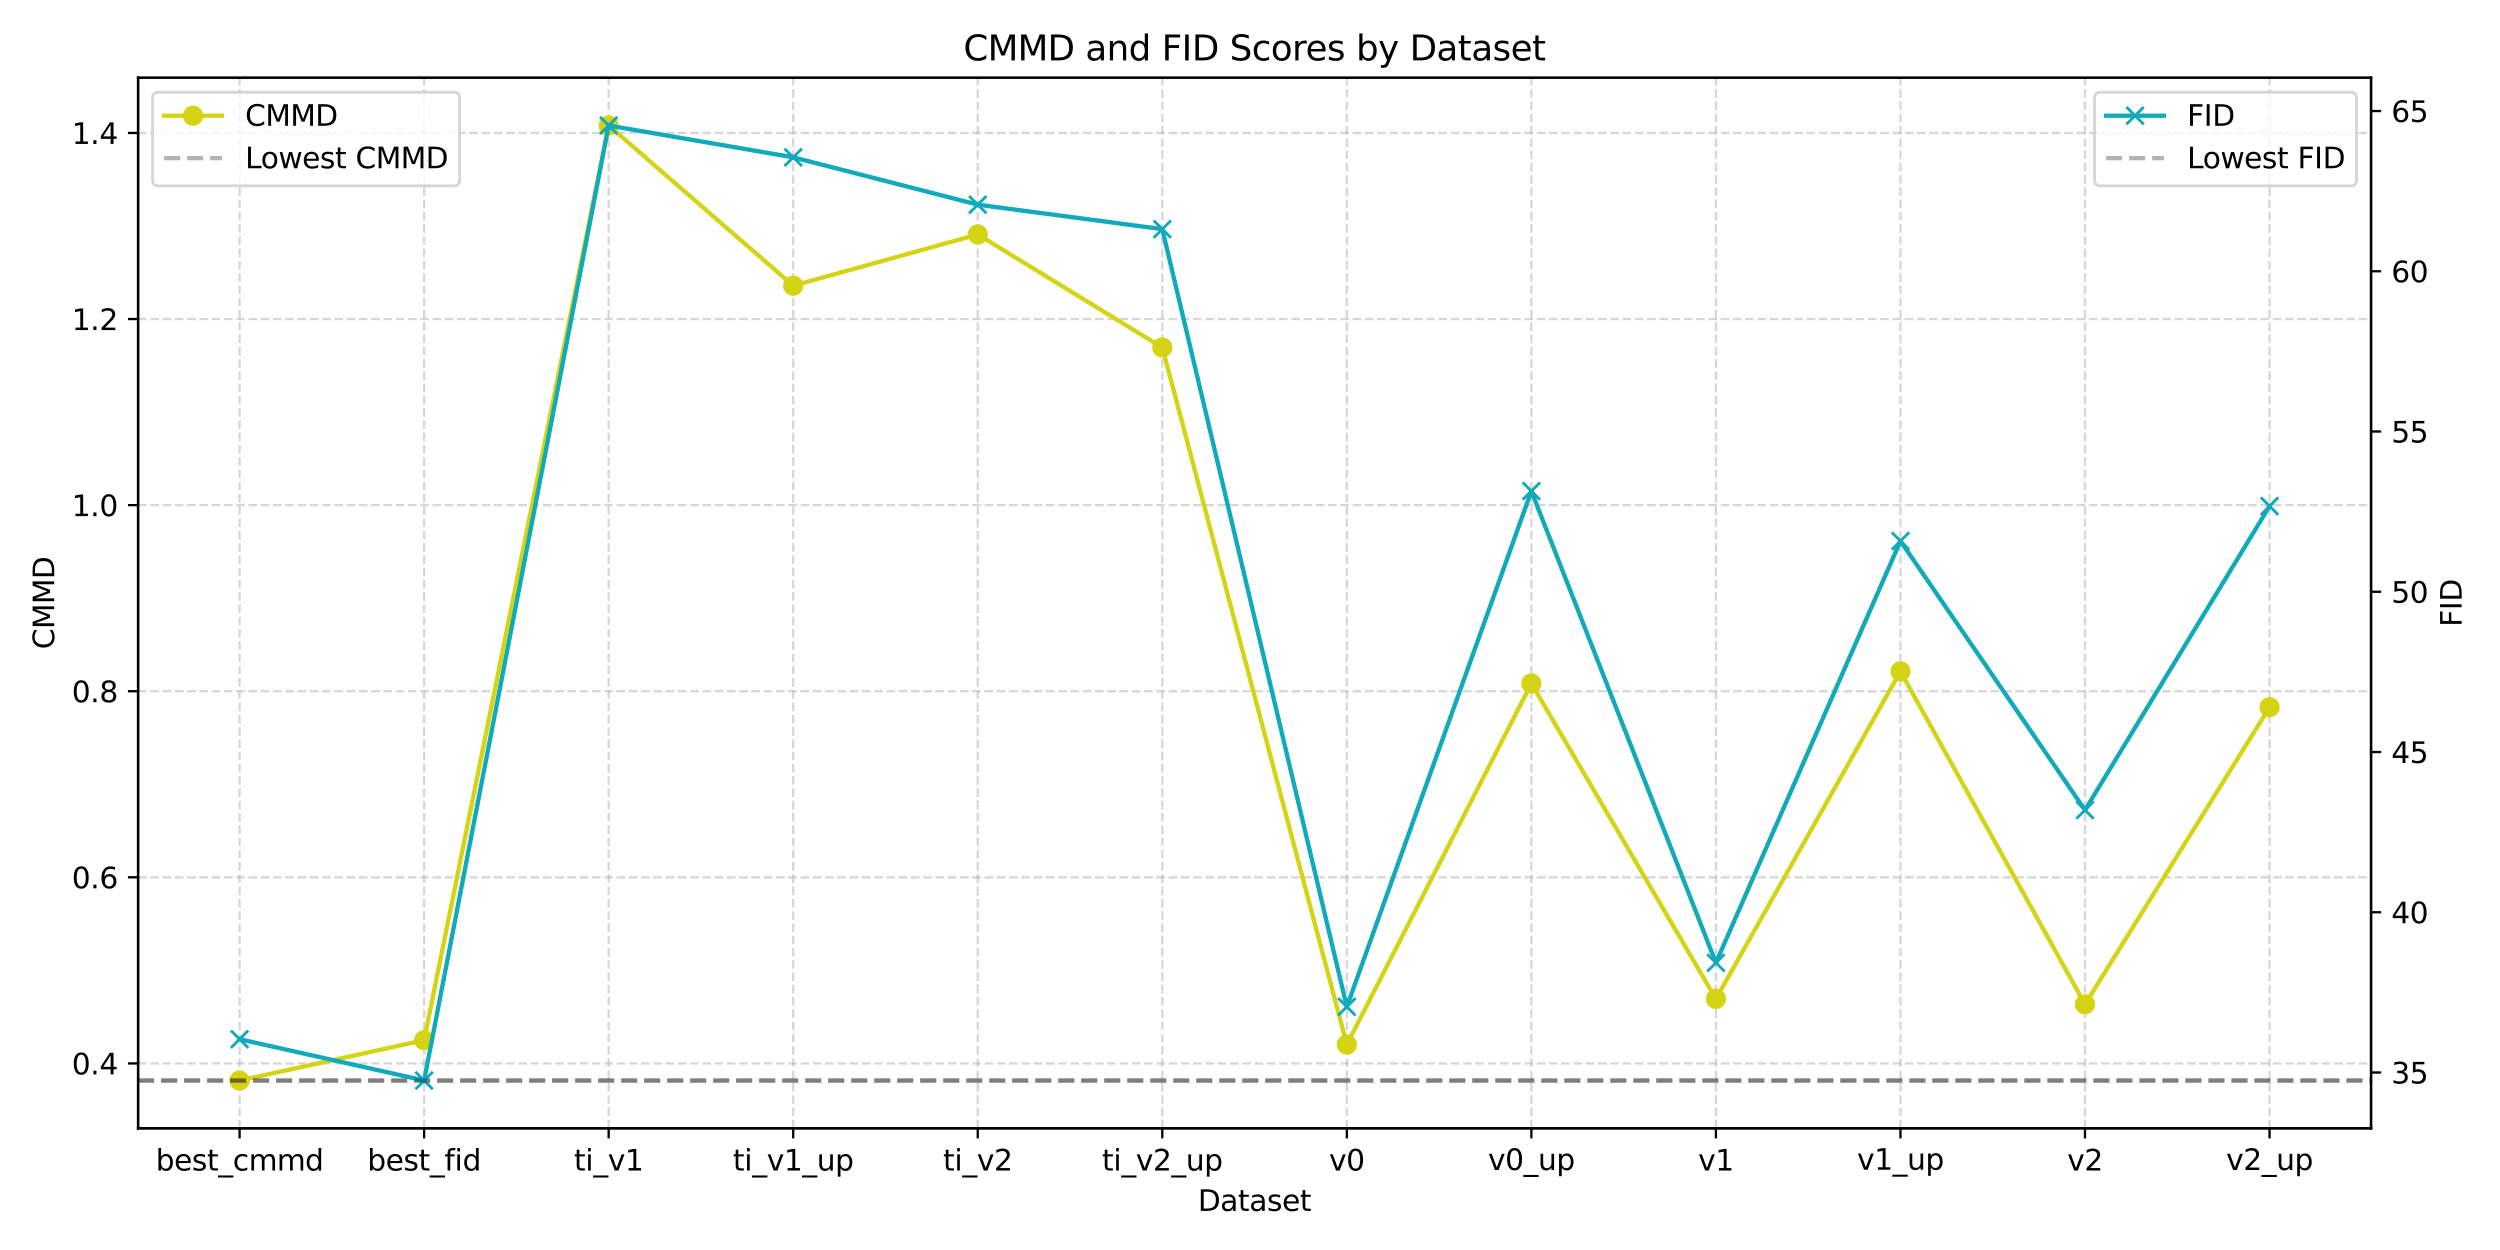 <?xml version="1.0" encoding="utf-8" standalone="no"?>
<!DOCTYPE svg PUBLIC "-//W3C//DTD SVG 1.1//EN"
  "http://www.w3.org/Graphics/SVG/1.1/DTD/svg11.dtd">
<svg xmlns:xlink="http://www.w3.org/1999/xlink" width="864pt" height="432pt" viewBox="0 0 864 432" xmlns="http://www.w3.org/2000/svg" version="1.1">
 <defs>
  <style type="text/css">*{stroke-linejoin: round; stroke-linecap: butt}</style>
 </defs>
 <g id="figure_1">
  <g id="patch_1">
   <path d="M 0 432 
L 864 432 
L 864 0 
L 0 0 
z
" style="fill: #ffffff"/>
  </g>
  <g id="axes_1">
   <g id="patch_2">
    <path d="M 47.72 389.939 
L 819.43 389.939 
L 819.43 26.88 
L 47.72 26.88 
z
" style="fill: #ffffff"/>
   </g>
   <g id="matplotlib.axis_1">
    <g id="xtick_1">
     <g id="line2d_1">
      <path d="M 82.798 389.939 
L 82.798 26.88 
" clip-path="url(#pe31eb13bcd)" style="fill: none; stroke-dasharray: 2.96,1.28; stroke-dashoffset: 0; stroke: #b0b0b0; stroke-opacity: 0.5; stroke-width: 0.8"/>
     </g>
     <g id="line2d_2">
      <defs>
       <path id="m4fc4ff9492" d="M 0 0 
L 0 3.5 
" style="stroke: #000000; stroke-width: 0.8"/>
      </defs>
      <g>
       <use xlink:href="#m4fc4ff9492" x="82.798" y="389.939" style="stroke: #000000; stroke-width: 0.8"/>
      </g>
     </g>
     <g id="text_1">
      <!-- best_cmmd -->
      <g transform="translate(53.818 404.537) scale(0.1 -0.1)">
       <defs>
        <path id="DejaVuSans-62" d="M 3116 1747 
Q 3116 2381 2855 2742 
Q 2594 3103 2138 3103 
Q 1681 3103 1420 2742 
Q 1159 2381 1159 1747 
Q 1159 1113 1420 752 
Q 1681 391 2138 391 
Q 2594 391 2855 752 
Q 3116 1113 3116 1747 
z
M 1159 2969 
Q 1341 3281 1617 3432 
Q 1894 3584 2278 3584 
Q 2916 3584 3314 3078 
Q 3713 2572 3713 1747 
Q 3713 922 3314 415 
Q 2916 -91 2278 -91 
Q 1894 -91 1617 61 
Q 1341 213 1159 525 
L 1159 0 
L 581 0 
L 581 4863 
L 1159 4863 
L 1159 2969 
z
" transform="scale(0.016)"/>
        <path id="DejaVuSans-65" d="M 3597 1894 
L 3597 1613 
L 953 1613 
Q 991 1019 1311 708 
Q 1631 397 2203 397 
Q 2534 397 2845 478 
Q 3156 559 3463 722 
L 3463 178 
Q 3153 47 2828 -22 
Q 2503 -91 2169 -91 
Q 1331 -91 842 396 
Q 353 884 353 1716 
Q 353 2575 817 3079 
Q 1281 3584 2069 3584 
Q 2775 3584 3186 3129 
Q 3597 2675 3597 1894 
z
M 3022 2063 
Q 3016 2534 2758 2815 
Q 2500 3097 2075 3097 
Q 1594 3097 1305 2825 
Q 1016 2553 972 2059 
L 3022 2063 
z
" transform="scale(0.016)"/>
        <path id="DejaVuSans-73" d="M 2834 3397 
L 2834 2853 
Q 2591 2978 2328 3040 
Q 2066 3103 1784 3103 
Q 1356 3103 1142 2972 
Q 928 2841 928 2578 
Q 928 2378 1081 2264 
Q 1234 2150 1697 2047 
L 1894 2003 
Q 2506 1872 2764 1633 
Q 3022 1394 3022 966 
Q 3022 478 2636 193 
Q 2250 -91 1575 -91 
Q 1294 -91 989 -36 
Q 684 19 347 128 
L 347 722 
Q 666 556 975 473 
Q 1284 391 1588 391 
Q 1994 391 2212 530 
Q 2431 669 2431 922 
Q 2431 1156 2273 1281 
Q 2116 1406 1581 1522 
L 1381 1569 
Q 847 1681 609 1914 
Q 372 2147 372 2553 
Q 372 3047 722 3315 
Q 1072 3584 1716 3584 
Q 2034 3584 2315 3537 
Q 2597 3491 2834 3397 
z
" transform="scale(0.016)"/>
        <path id="DejaVuSans-74" d="M 1172 4494 
L 1172 3500 
L 2356 3500 
L 2356 3053 
L 1172 3053 
L 1172 1153 
Q 1172 725 1289 603 
Q 1406 481 1766 481 
L 2356 481 
L 2356 0 
L 1766 0 
Q 1100 0 847 248 
Q 594 497 594 1153 
L 594 3053 
L 172 3053 
L 172 3500 
L 594 3500 
L 594 4494 
L 1172 4494 
z
" transform="scale(0.016)"/>
        <path id="DejaVuSans-5f" d="M 3263 -1063 
L 3263 -1509 
L -63 -1509 
L -63 -1063 
L 3263 -1063 
z
" transform="scale(0.016)"/>
        <path id="DejaVuSans-63" d="M 3122 3366 
L 3122 2828 
Q 2878 2963 2633 3030 
Q 2388 3097 2138 3097 
Q 1578 3097 1268 2742 
Q 959 2388 959 1747 
Q 959 1106 1268 751 
Q 1578 397 2138 397 
Q 2388 397 2633 464 
Q 2878 531 3122 666 
L 3122 134 
Q 2881 22 2623 -34 
Q 2366 -91 2075 -91 
Q 1284 -91 818 406 
Q 353 903 353 1747 
Q 353 2603 823 3093 
Q 1294 3584 2113 3584 
Q 2378 3584 2631 3529 
Q 2884 3475 3122 3366 
z
" transform="scale(0.016)"/>
        <path id="DejaVuSans-6d" d="M 3328 2828 
Q 3544 3216 3844 3400 
Q 4144 3584 4550 3584 
Q 5097 3584 5394 3201 
Q 5691 2819 5691 2113 
L 5691 0 
L 5113 0 
L 5113 2094 
Q 5113 2597 4934 2840 
Q 4756 3084 4391 3084 
Q 3944 3084 3684 2787 
Q 3425 2491 3425 1978 
L 3425 0 
L 2847 0 
L 2847 2094 
Q 2847 2600 2669 2842 
Q 2491 3084 2119 3084 
Q 1678 3084 1418 2786 
Q 1159 2488 1159 1978 
L 1159 0 
L 581 0 
L 581 3500 
L 1159 3500 
L 1159 2956 
Q 1356 3278 1631 3431 
Q 1906 3584 2284 3584 
Q 2666 3584 2933 3390 
Q 3200 3197 3328 2828 
z
" transform="scale(0.016)"/>
        <path id="DejaVuSans-64" d="M 2906 2969 
L 2906 4863 
L 3481 4863 
L 3481 0 
L 2906 0 
L 2906 525 
Q 2725 213 2448 61 
Q 2172 -91 1784 -91 
Q 1150 -91 751 415 
Q 353 922 353 1747 
Q 353 2572 751 3078 
Q 1150 3584 1784 3584 
Q 2172 3584 2448 3432 
Q 2725 3281 2906 2969 
z
M 947 1747 
Q 947 1113 1208 752 
Q 1469 391 1925 391 
Q 2381 391 2643 752 
Q 2906 1113 2906 1747 
Q 2906 2381 2643 2742 
Q 2381 3103 1925 3103 
Q 1469 3103 1208 2742 
Q 947 2381 947 1747 
z
" transform="scale(0.016)"/>
       </defs>
       <use xlink:href="#DejaVuSans-62"/>
       <use xlink:href="#DejaVuSans-65" transform="translate(63.477 0)"/>
       <use xlink:href="#DejaVuSans-73" transform="translate(125 0)"/>
       <use xlink:href="#DejaVuSans-74" transform="translate(177.1 0)"/>
       <use xlink:href="#DejaVuSans-5f" transform="translate(216.309 0)"/>
       <use xlink:href="#DejaVuSans-63" transform="translate(266.309 0)"/>
       <use xlink:href="#DejaVuSans-6d" transform="translate(321.289 0)"/>
       <use xlink:href="#DejaVuSans-6d" transform="translate(418.701 0)"/>
       <use xlink:href="#DejaVuSans-64" transform="translate(516.113 0)"/>
      </g>
     </g>
    </g>
    <g id="xtick_2">
     <g id="line2d_3">
      <path d="M 146.575 389.939 
L 146.575 26.88 
" clip-path="url(#pe31eb13bcd)" style="fill: none; stroke-dasharray: 2.96,1.28; stroke-dashoffset: 0; stroke: #b0b0b0; stroke-opacity: 0.5; stroke-width: 0.8"/>
     </g>
     <g id="line2d_4">
      <g>
       <use xlink:href="#m4fc4ff9492" x="146.575" y="389.939" style="stroke: #000000; stroke-width: 0.8"/>
      </g>
     </g>
     <g id="text_2">
      <!-- best_fid -->
      <g transform="translate(126.936 404.537) scale(0.1 -0.1)">
       <defs>
        <path id="DejaVuSans-66" d="M 2375 4863 
L 2375 4384 
L 1825 4384 
Q 1516 4384 1395 4259 
Q 1275 4134 1275 3809 
L 1275 3500 
L 2222 3500 
L 2222 3053 
L 1275 3053 
L 1275 0 
L 697 0 
L 697 3053 
L 147 3053 
L 147 3500 
L 697 3500 
L 697 3744 
Q 697 4328 969 4595 
Q 1241 4863 1831 4863 
L 2375 4863 
z
" transform="scale(0.016)"/>
        <path id="DejaVuSans-69" d="M 603 3500 
L 1178 3500 
L 1178 0 
L 603 0 
L 603 3500 
z
M 603 4863 
L 1178 4863 
L 1178 4134 
L 603 4134 
L 603 4863 
z
" transform="scale(0.016)"/>
       </defs>
       <use xlink:href="#DejaVuSans-62"/>
       <use xlink:href="#DejaVuSans-65" transform="translate(63.477 0)"/>
       <use xlink:href="#DejaVuSans-73" transform="translate(125 0)"/>
       <use xlink:href="#DejaVuSans-74" transform="translate(177.1 0)"/>
       <use xlink:href="#DejaVuSans-5f" transform="translate(216.309 0)"/>
       <use xlink:href="#DejaVuSans-66" transform="translate(266.309 0)"/>
       <use xlink:href="#DejaVuSans-69" transform="translate(301.514 0)"/>
       <use xlink:href="#DejaVuSans-64" transform="translate(329.297 0)"/>
      </g>
     </g>
    </g>
    <g id="xtick_3">
     <g id="line2d_5">
      <path d="M 210.353 389.939 
L 210.353 26.88 
" clip-path="url(#pe31eb13bcd)" style="fill: none; stroke-dasharray: 2.96,1.28; stroke-dashoffset: 0; stroke: #b0b0b0; stroke-opacity: 0.5; stroke-width: 0.8"/>
     </g>
     <g id="line2d_6">
      <g>
       <use xlink:href="#m4fc4ff9492" x="210.353" y="389.939" style="stroke: #000000; stroke-width: 0.8"/>
      </g>
     </g>
     <g id="text_3">
      <!-- ti_v1 -->
      <g transform="translate(198.363 404.537) scale(0.1 -0.1)">
       <defs>
        <path id="DejaVuSans-76" d="M 191 3500 
L 800 3500 
L 1894 563 
L 2988 3500 
L 3597 3500 
L 2284 0 
L 1503 0 
L 191 3500 
z
" transform="scale(0.016)"/>
        <path id="DejaVuSans-31" d="M 794 531 
L 1825 531 
L 1825 4091 
L 703 3866 
L 703 4441 
L 1819 4666 
L 2450 4666 
L 2450 531 
L 3481 531 
L 3481 0 
L 794 0 
L 794 531 
z
" transform="scale(0.016)"/>
       </defs>
       <use xlink:href="#DejaVuSans-74"/>
       <use xlink:href="#DejaVuSans-69" transform="translate(39.209 0)"/>
       <use xlink:href="#DejaVuSans-5f" transform="translate(66.992 0)"/>
       <use xlink:href="#DejaVuSans-76" transform="translate(116.992 0)"/>
       <use xlink:href="#DejaVuSans-31" transform="translate(176.172 0)"/>
      </g>
     </g>
    </g>
    <g id="xtick_4">
     <g id="line2d_7">
      <path d="M 274.131 389.939 
L 274.131 26.88 
" clip-path="url(#pe31eb13bcd)" style="fill: none; stroke-dasharray: 2.96,1.28; stroke-dashoffset: 0; stroke: #b0b0b0; stroke-opacity: 0.5; stroke-width: 0.8"/>
     </g>
     <g id="line2d_8">
      <g>
       <use xlink:href="#m4fc4ff9492" x="274.131" y="389.939" style="stroke: #000000; stroke-width: 0.8"/>
      </g>
     </g>
     <g id="text_4">
      <!-- ti_v1_up -->
      <g transform="translate(253.298 404.537) scale(0.1 -0.1)">
       <defs>
        <path id="DejaVuSans-75" d="M 544 1381 
L 544 3500 
L 1119 3500 
L 1119 1403 
Q 1119 906 1312 657 
Q 1506 409 1894 409 
Q 2359 409 2629 706 
Q 2900 1003 2900 1516 
L 2900 3500 
L 3475 3500 
L 3475 0 
L 2900 0 
L 2900 538 
Q 2691 219 2414 64 
Q 2138 -91 1772 -91 
Q 1169 -91 856 284 
Q 544 659 544 1381 
z
M 1991 3584 
L 1991 3584 
z
" transform="scale(0.016)"/>
        <path id="DejaVuSans-70" d="M 1159 525 
L 1159 -1331 
L 581 -1331 
L 581 3500 
L 1159 3500 
L 1159 2969 
Q 1341 3281 1617 3432 
Q 1894 3584 2278 3584 
Q 2916 3584 3314 3078 
Q 3713 2572 3713 1747 
Q 3713 922 3314 415 
Q 2916 -91 2278 -91 
Q 1894 -91 1617 61 
Q 1341 213 1159 525 
z
M 3116 1747 
Q 3116 2381 2855 2742 
Q 2594 3103 2138 3103 
Q 1681 3103 1420 2742 
Q 1159 2381 1159 1747 
Q 1159 1113 1420 752 
Q 1681 391 2138 391 
Q 2594 391 2855 752 
Q 3116 1113 3116 1747 
z
" transform="scale(0.016)"/>
       </defs>
       <use xlink:href="#DejaVuSans-74"/>
       <use xlink:href="#DejaVuSans-69" transform="translate(39.209 0)"/>
       <use xlink:href="#DejaVuSans-5f" transform="translate(66.992 0)"/>
       <use xlink:href="#DejaVuSans-76" transform="translate(116.992 0)"/>
       <use xlink:href="#DejaVuSans-31" transform="translate(176.172 0)"/>
       <use xlink:href="#DejaVuSans-5f" transform="translate(239.795 0)"/>
       <use xlink:href="#DejaVuSans-75" transform="translate(289.795 0)"/>
       <use xlink:href="#DejaVuSans-70" transform="translate(353.174 0)"/>
      </g>
     </g>
    </g>
    <g id="xtick_5">
     <g id="line2d_9">
      <path d="M 337.908 389.939 
L 337.908 26.88 
" clip-path="url(#pe31eb13bcd)" style="fill: none; stroke-dasharray: 2.96,1.28; stroke-dashoffset: 0; stroke: #b0b0b0; stroke-opacity: 0.5; stroke-width: 0.8"/>
     </g>
     <g id="line2d_10">
      <g>
       <use xlink:href="#m4fc4ff9492" x="337.908" y="389.939" style="stroke: #000000; stroke-width: 0.8"/>
      </g>
     </g>
     <g id="text_5">
      <!-- ti_v2 -->
      <g transform="translate(325.919 404.537) scale(0.1 -0.1)">
       <defs>
        <path id="DejaVuSans-32" d="M 1228 531 
L 3431 531 
L 3431 0 
L 469 0 
L 469 531 
Q 828 903 1448 1529 
Q 2069 2156 2228 2338 
Q 2531 2678 2651 2914 
Q 2772 3150 2772 3378 
Q 2772 3750 2511 3984 
Q 2250 4219 1831 4219 
Q 1534 4219 1204 4116 
Q 875 4013 500 3803 
L 500 4441 
Q 881 4594 1212 4672 
Q 1544 4750 1819 4750 
Q 2544 4750 2975 4387 
Q 3406 4025 3406 3419 
Q 3406 3131 3298 2873 
Q 3191 2616 2906 2266 
Q 2828 2175 2409 1742 
Q 1991 1309 1228 531 
z
" transform="scale(0.016)"/>
       </defs>
       <use xlink:href="#DejaVuSans-74"/>
       <use xlink:href="#DejaVuSans-69" transform="translate(39.209 0)"/>
       <use xlink:href="#DejaVuSans-5f" transform="translate(66.992 0)"/>
       <use xlink:href="#DejaVuSans-76" transform="translate(116.992 0)"/>
       <use xlink:href="#DejaVuSans-32" transform="translate(176.172 0)"/>
      </g>
     </g>
    </g>
    <g id="xtick_6">
     <g id="line2d_11">
      <path d="M 401.686 389.939 
L 401.686 26.88 
" clip-path="url(#pe31eb13bcd)" style="fill: none; stroke-dasharray: 2.96,1.28; stroke-dashoffset: 0; stroke: #b0b0b0; stroke-opacity: 0.5; stroke-width: 0.8"/>
     </g>
     <g id="line2d_12">
      <g>
       <use xlink:href="#m4fc4ff9492" x="401.686" y="389.939" style="stroke: #000000; stroke-width: 0.8"/>
      </g>
     </g>
     <g id="text_6">
      <!-- ti_v2_up -->
      <g transform="translate(380.853 404.537) scale(0.1 -0.1)">
       <use xlink:href="#DejaVuSans-74"/>
       <use xlink:href="#DejaVuSans-69" transform="translate(39.209 0)"/>
       <use xlink:href="#DejaVuSans-5f" transform="translate(66.992 0)"/>
       <use xlink:href="#DejaVuSans-76" transform="translate(116.992 0)"/>
       <use xlink:href="#DejaVuSans-32" transform="translate(176.172 0)"/>
       <use xlink:href="#DejaVuSans-5f" transform="translate(239.795 0)"/>
       <use xlink:href="#DejaVuSans-75" transform="translate(289.795 0)"/>
       <use xlink:href="#DejaVuSans-70" transform="translate(353.174 0)"/>
      </g>
     </g>
    </g>
    <g id="xtick_7">
     <g id="line2d_13">
      <path d="M 465.464 389.939 
L 465.464 26.88 
" clip-path="url(#pe31eb13bcd)" style="fill: none; stroke-dasharray: 2.96,1.28; stroke-dashoffset: 0; stroke: #b0b0b0; stroke-opacity: 0.5; stroke-width: 0.8"/>
     </g>
     <g id="line2d_14">
      <g>
       <use xlink:href="#m4fc4ff9492" x="465.464" y="389.939" style="stroke: #000000; stroke-width: 0.8"/>
      </g>
     </g>
     <g id="text_7">
      <!-- v0 -->
      <g transform="translate(459.323 404.537) scale(0.1 -0.1)">
       <defs>
        <path id="DejaVuSans-30" d="M 2034 4250 
Q 1547 4250 1301 3770 
Q 1056 3291 1056 2328 
Q 1056 1369 1301 889 
Q 1547 409 2034 409 
Q 2525 409 2770 889 
Q 3016 1369 3016 2328 
Q 3016 3291 2770 3770 
Q 2525 4250 2034 4250 
z
M 2034 4750 
Q 2819 4750 3233 4129 
Q 3647 3509 3647 2328 
Q 3647 1150 3233 529 
Q 2819 -91 2034 -91 
Q 1250 -91 836 529 
Q 422 1150 422 2328 
Q 422 3509 836 4129 
Q 1250 4750 2034 4750 
z
" transform="scale(0.016)"/>
       </defs>
       <use xlink:href="#DejaVuSans-76"/>
       <use xlink:href="#DejaVuSans-30" transform="translate(59.18 0)"/>
      </g>
     </g>
    </g>
    <g id="xtick_8">
     <g id="line2d_15">
      <path d="M 529.242 389.939 
L 529.242 26.88 
" clip-path="url(#pe31eb13bcd)" style="fill: none; stroke-dasharray: 2.96,1.28; stroke-dashoffset: 0; stroke: #b0b0b0; stroke-opacity: 0.5; stroke-width: 0.8"/>
     </g>
     <g id="line2d_16">
      <g>
       <use xlink:href="#m4fc4ff9492" x="529.242" y="389.939" style="stroke: #000000; stroke-width: 0.8"/>
      </g>
     </g>
     <g id="text_8">
      <!-- v0_up -->
      <g transform="translate(514.258 404.361) scale(0.1 -0.1)">
       <use xlink:href="#DejaVuSans-76"/>
       <use xlink:href="#DejaVuSans-30" transform="translate(59.18 0)"/>
       <use xlink:href="#DejaVuSans-5f" transform="translate(122.803 0)"/>
       <use xlink:href="#DejaVuSans-75" transform="translate(172.803 0)"/>
       <use xlink:href="#DejaVuSans-70" transform="translate(236.182 0)"/>
      </g>
     </g>
    </g>
    <g id="xtick_9">
     <g id="line2d_17">
      <path d="M 593.019 389.939 
L 593.019 26.88 
" clip-path="url(#pe31eb13bcd)" style="fill: none; stroke-dasharray: 2.96,1.28; stroke-dashoffset: 0; stroke: #b0b0b0; stroke-opacity: 0.5; stroke-width: 0.8"/>
     </g>
     <g id="line2d_18">
      <g>
       <use xlink:href="#m4fc4ff9492" x="593.019" y="389.939" style="stroke: #000000; stroke-width: 0.8"/>
      </g>
     </g>
     <g id="text_9">
      <!-- v1 -->
      <g transform="translate(586.879 404.537) scale(0.1 -0.1)">
       <use xlink:href="#DejaVuSans-76"/>
       <use xlink:href="#DejaVuSans-31" transform="translate(59.18 0)"/>
      </g>
     </g>
    </g>
    <g id="xtick_10">
     <g id="line2d_19">
      <path d="M 656.797 389.939 
L 656.797 26.88 
" clip-path="url(#pe31eb13bcd)" style="fill: none; stroke-dasharray: 2.96,1.28; stroke-dashoffset: 0; stroke: #b0b0b0; stroke-opacity: 0.5; stroke-width: 0.8"/>
     </g>
     <g id="line2d_20">
      <g>
       <use xlink:href="#m4fc4ff9492" x="656.797" y="389.939" style="stroke: #000000; stroke-width: 0.8"/>
      </g>
     </g>
     <g id="text_10">
      <!-- v1_up -->
      <g transform="translate(641.813 404.259) scale(0.1 -0.1)">
       <use xlink:href="#DejaVuSans-76"/>
       <use xlink:href="#DejaVuSans-31" transform="translate(59.18 0)"/>
       <use xlink:href="#DejaVuSans-5f" transform="translate(122.803 0)"/>
       <use xlink:href="#DejaVuSans-75" transform="translate(172.803 0)"/>
       <use xlink:href="#DejaVuSans-70" transform="translate(236.182 0)"/>
      </g>
     </g>
    </g>
    <g id="xtick_11">
     <g id="line2d_21">
      <path d="M 720.575 389.939 
L 720.575 26.88 
" clip-path="url(#pe31eb13bcd)" style="fill: none; stroke-dasharray: 2.96,1.28; stroke-dashoffset: 0; stroke: #b0b0b0; stroke-opacity: 0.5; stroke-width: 0.8"/>
     </g>
     <g id="line2d_22">
      <g>
       <use xlink:href="#m4fc4ff9492" x="720.575" y="389.939" style="stroke: #000000; stroke-width: 0.8"/>
      </g>
     </g>
     <g id="text_11">
      <!-- v2 -->
      <g transform="translate(714.434 404.537) scale(0.1 -0.1)">
       <use xlink:href="#DejaVuSans-76"/>
       <use xlink:href="#DejaVuSans-32" transform="translate(59.18 0)"/>
      </g>
     </g>
    </g>
    <g id="xtick_12">
     <g id="line2d_23">
      <path d="M 784.352 389.939 
L 784.352 26.88 
" clip-path="url(#pe31eb13bcd)" style="fill: none; stroke-dasharray: 2.96,1.28; stroke-dashoffset: 0; stroke: #b0b0b0; stroke-opacity: 0.5; stroke-width: 0.8"/>
     </g>
     <g id="line2d_24">
      <g>
       <use xlink:href="#m4fc4ff9492" x="784.352" y="389.939" style="stroke: #000000; stroke-width: 0.8"/>
      </g>
     </g>
     <g id="text_12">
      <!-- v2_up -->
      <g transform="translate(769.369 404.361) scale(0.1 -0.1)">
       <use xlink:href="#DejaVuSans-76"/>
       <use xlink:href="#DejaVuSans-32" transform="translate(59.18 0)"/>
       <use xlink:href="#DejaVuSans-5f" transform="translate(122.803 0)"/>
       <use xlink:href="#DejaVuSans-75" transform="translate(172.803 0)"/>
       <use xlink:href="#DejaVuSans-70" transform="translate(236.182 0)"/>
      </g>
     </g>
    </g>
    <g id="text_13">
     <!-- Dataset -->
     <g transform="translate(413.995 418.493) scale(0.1 -0.1)">
      <defs>
       <path id="DejaVuSans-44" d="M 1259 4147 
L 1259 519 
L 2022 519 
Q 2988 519 3436 956 
Q 3884 1394 3884 2338 
Q 3884 3275 3436 3711 
Q 2988 4147 2022 4147 
L 1259 4147 
z
M 628 4666 
L 1925 4666 
Q 3281 4666 3915 4102 
Q 4550 3538 4550 2338 
Q 4550 1131 3912 565 
Q 3275 0 1925 0 
L 628 0 
L 628 4666 
z
" transform="scale(0.016)"/>
       <path id="DejaVuSans-61" d="M 2194 1759 
Q 1497 1759 1228 1600 
Q 959 1441 959 1056 
Q 959 750 1161 570 
Q 1363 391 1709 391 
Q 2188 391 2477 730 
Q 2766 1069 2766 1631 
L 2766 1759 
L 2194 1759 
z
M 3341 1997 
L 3341 0 
L 2766 0 
L 2766 531 
Q 2569 213 2275 61 
Q 1981 -91 1556 -91 
Q 1019 -91 701 211 
Q 384 513 384 1019 
Q 384 1609 779 1909 
Q 1175 2209 1959 2209 
L 2766 2209 
L 2766 2266 
Q 2766 2663 2505 2880 
Q 2244 3097 1772 3097 
Q 1472 3097 1187 3025 
Q 903 2953 641 2809 
L 641 3341 
Q 956 3463 1253 3523 
Q 1550 3584 1831 3584 
Q 2591 3584 2966 3190 
Q 3341 2797 3341 1997 
z
" transform="scale(0.016)"/>
      </defs>
      <use xlink:href="#DejaVuSans-44"/>
      <use xlink:href="#DejaVuSans-61" transform="translate(77.002 0)"/>
      <use xlink:href="#DejaVuSans-74" transform="translate(138.281 0)"/>
      <use xlink:href="#DejaVuSans-61" transform="translate(177.49 0)"/>
      <use xlink:href="#DejaVuSans-73" transform="translate(238.77 0)"/>
      <use xlink:href="#DejaVuSans-65" transform="translate(290.869 0)"/>
      <use xlink:href="#DejaVuSans-74" transform="translate(352.393 0)"/>
     </g>
    </g>
   </g>
   <g id="matplotlib.axis_2">
    <g id="ytick_1">
     <g id="line2d_25">
      <path d="M 47.72 367.516 
L 819.43 367.516 
" clip-path="url(#pe31eb13bcd)" style="fill: none; stroke-dasharray: 2.96,1.28; stroke-dashoffset: 0; stroke: #b0b0b0; stroke-opacity: 0.5; stroke-width: 0.8"/>
     </g>
     <g id="line2d_26">
      <defs>
       <path id="md55c6cc91d" d="M 0 0 
L -3.5 0 
" style="stroke: #000000; stroke-width: 0.8"/>
      </defs>
      <g>
       <use xlink:href="#md55c6cc91d" x="47.72" y="367.516" style="stroke: #000000; stroke-width: 0.8"/>
      </g>
     </g>
     <g id="text_14">
      <!-- 0.4 -->
      <g transform="translate(24.817 371.315) scale(0.1 -0.1)">
       <defs>
        <path id="DejaVuSans-2e" d="M 684 794 
L 1344 794 
L 1344 0 
L 684 0 
L 684 794 
z
" transform="scale(0.016)"/>
        <path id="DejaVuSans-34" d="M 2419 4116 
L 825 1625 
L 2419 1625 
L 2419 4116 
z
M 2253 4666 
L 3047 4666 
L 3047 1625 
L 3713 1625 
L 3713 1100 
L 3047 1100 
L 3047 0 
L 2419 0 
L 2419 1100 
L 313 1100 
L 313 1709 
L 2253 4666 
z
" transform="scale(0.016)"/>
       </defs>
       <use xlink:href="#DejaVuSans-30"/>
       <use xlink:href="#DejaVuSans-2e" transform="translate(63.623 0)"/>
       <use xlink:href="#DejaVuSans-34" transform="translate(95.41 0)"/>
      </g>
     </g>
    </g>
    <g id="ytick_2">
     <g id="line2d_27">
      <path d="M 47.72 303.202 
L 819.43 303.202 
" clip-path="url(#pe31eb13bcd)" style="fill: none; stroke-dasharray: 2.96,1.28; stroke-dashoffset: 0; stroke: #b0b0b0; stroke-opacity: 0.5; stroke-width: 0.8"/>
     </g>
     <g id="line2d_28">
      <g>
       <use xlink:href="#md55c6cc91d" x="47.72" y="303.202" style="stroke: #000000; stroke-width: 0.8"/>
      </g>
     </g>
     <g id="text_15">
      <!-- 0.6 -->
      <g transform="translate(24.817 307.002) scale(0.1 -0.1)">
       <defs>
        <path id="DejaVuSans-36" d="M 2113 2584 
Q 1688 2584 1439 2293 
Q 1191 2003 1191 1497 
Q 1191 994 1439 701 
Q 1688 409 2113 409 
Q 2538 409 2786 701 
Q 3034 994 3034 1497 
Q 3034 2003 2786 2293 
Q 2538 2584 2113 2584 
z
M 3366 4563 
L 3366 3988 
Q 3128 4100 2886 4159 
Q 2644 4219 2406 4219 
Q 1781 4219 1451 3797 
Q 1122 3375 1075 2522 
Q 1259 2794 1537 2939 
Q 1816 3084 2150 3084 
Q 2853 3084 3261 2657 
Q 3669 2231 3669 1497 
Q 3669 778 3244 343 
Q 2819 -91 2113 -91 
Q 1303 -91 875 529 
Q 447 1150 447 2328 
Q 447 3434 972 4092 
Q 1497 4750 2381 4750 
Q 2619 4750 2861 4703 
Q 3103 4656 3366 4563 
z
" transform="scale(0.016)"/>
       </defs>
       <use xlink:href="#DejaVuSans-30"/>
       <use xlink:href="#DejaVuSans-2e" transform="translate(63.623 0)"/>
       <use xlink:href="#DejaVuSans-36" transform="translate(95.41 0)"/>
      </g>
     </g>
    </g>
    <g id="ytick_3">
     <g id="line2d_29">
      <path d="M 47.72 238.889 
L 819.43 238.889 
" clip-path="url(#pe31eb13bcd)" style="fill: none; stroke-dasharray: 2.96,1.28; stroke-dashoffset: 0; stroke: #b0b0b0; stroke-opacity: 0.5; stroke-width: 0.8"/>
     </g>
     <g id="line2d_30">
      <g>
       <use xlink:href="#md55c6cc91d" x="47.72" y="238.889" style="stroke: #000000; stroke-width: 0.8"/>
      </g>
     </g>
     <g id="text_16">
      <!-- 0.8 -->
      <g transform="translate(24.817 242.688) scale(0.1 -0.1)">
       <defs>
        <path id="DejaVuSans-38" d="M 2034 2216 
Q 1584 2216 1326 1975 
Q 1069 1734 1069 1313 
Q 1069 891 1326 650 
Q 1584 409 2034 409 
Q 2484 409 2743 651 
Q 3003 894 3003 1313 
Q 3003 1734 2745 1975 
Q 2488 2216 2034 2216 
z
M 1403 2484 
Q 997 2584 770 2862 
Q 544 3141 544 3541 
Q 544 4100 942 4425 
Q 1341 4750 2034 4750 
Q 2731 4750 3128 4425 
Q 3525 4100 3525 3541 
Q 3525 3141 3298 2862 
Q 3072 2584 2669 2484 
Q 3125 2378 3379 2068 
Q 3634 1759 3634 1313 
Q 3634 634 3220 271 
Q 2806 -91 2034 -91 
Q 1263 -91 848 271 
Q 434 634 434 1313 
Q 434 1759 690 2068 
Q 947 2378 1403 2484 
z
M 1172 3481 
Q 1172 3119 1398 2916 
Q 1625 2713 2034 2713 
Q 2441 2713 2670 2916 
Q 2900 3119 2900 3481 
Q 2900 3844 2670 4047 
Q 2441 4250 2034 4250 
Q 1625 4250 1398 4047 
Q 1172 3844 1172 3481 
z
" transform="scale(0.016)"/>
       </defs>
       <use xlink:href="#DejaVuSans-30"/>
       <use xlink:href="#DejaVuSans-2e" transform="translate(63.623 0)"/>
       <use xlink:href="#DejaVuSans-38" transform="translate(95.41 0)"/>
      </g>
     </g>
    </g>
    <g id="ytick_4">
     <g id="line2d_31">
      <path d="M 47.72 174.576 
L 819.43 174.576 
" clip-path="url(#pe31eb13bcd)" style="fill: none; stroke-dasharray: 2.96,1.28; stroke-dashoffset: 0; stroke: #b0b0b0; stroke-opacity: 0.5; stroke-width: 0.8"/>
     </g>
     <g id="line2d_32">
      <g>
       <use xlink:href="#md55c6cc91d" x="47.72" y="174.576" style="stroke: #000000; stroke-width: 0.8"/>
      </g>
     </g>
     <g id="text_17">
      <!-- 1.0 -->
      <g transform="translate(24.817 178.375) scale(0.1 -0.1)">
       <use xlink:href="#DejaVuSans-31"/>
       <use xlink:href="#DejaVuSans-2e" transform="translate(63.623 0)"/>
       <use xlink:href="#DejaVuSans-30" transform="translate(95.41 0)"/>
      </g>
     </g>
    </g>
    <g id="ytick_5">
     <g id="line2d_33">
      <path d="M 47.72 110.262 
L 819.43 110.262 
" clip-path="url(#pe31eb13bcd)" style="fill: none; stroke-dasharray: 2.96,1.28; stroke-dashoffset: 0; stroke: #b0b0b0; stroke-opacity: 0.5; stroke-width: 0.8"/>
     </g>
     <g id="line2d_34">
      <g>
       <use xlink:href="#md55c6cc91d" x="47.72" y="110.262" style="stroke: #000000; stroke-width: 0.8"/>
      </g>
     </g>
     <g id="text_18">
      <!-- 1.2 -->
      <g transform="translate(24.817 114.062) scale(0.1 -0.1)">
       <use xlink:href="#DejaVuSans-31"/>
       <use xlink:href="#DejaVuSans-2e" transform="translate(63.623 0)"/>
       <use xlink:href="#DejaVuSans-32" transform="translate(95.41 0)"/>
      </g>
     </g>
    </g>
    <g id="ytick_6">
     <g id="line2d_35">
      <path d="M 47.72 45.949 
L 819.43 45.949 
" clip-path="url(#pe31eb13bcd)" style="fill: none; stroke-dasharray: 2.96,1.28; stroke-dashoffset: 0; stroke: #b0b0b0; stroke-opacity: 0.5; stroke-width: 0.8"/>
     </g>
     <g id="line2d_36">
      <g>
       <use xlink:href="#md55c6cc91d" x="47.72" y="45.949" style="stroke: #000000; stroke-width: 0.8"/>
      </g>
     </g>
     <g id="text_19">
      <!-- 1.4 -->
      <g transform="translate(24.817 49.748) scale(0.1 -0.1)">
       <use xlink:href="#DejaVuSans-31"/>
       <use xlink:href="#DejaVuSans-2e" transform="translate(63.623 0)"/>
       <use xlink:href="#DejaVuSans-34" transform="translate(95.41 0)"/>
      </g>
     </g>
    </g>
    <g id="text_20">
     <!-- CMMD -->
     <g transform="translate(18.737 224.379) rotate(-90) scale(0.1 -0.1)">
      <defs>
       <path id="DejaVuSans-43" d="M 4122 4306 
L 4122 3641 
Q 3803 3938 3442 4084 
Q 3081 4231 2675 4231 
Q 1875 4231 1450 3742 
Q 1025 3253 1025 2328 
Q 1025 1406 1450 917 
Q 1875 428 2675 428 
Q 3081 428 3442 575 
Q 3803 722 4122 1019 
L 4122 359 
Q 3791 134 3420 21 
Q 3050 -91 2638 -91 
Q 1578 -91 968 557 
Q 359 1206 359 2328 
Q 359 3453 968 4101 
Q 1578 4750 2638 4750 
Q 3056 4750 3426 4639 
Q 3797 4528 4122 4306 
z
" transform="scale(0.016)"/>
       <path id="DejaVuSans-4d" d="M 628 4666 
L 1569 4666 
L 2759 1491 
L 3956 4666 
L 4897 4666 
L 4897 0 
L 4281 0 
L 4281 4097 
L 3078 897 
L 2444 897 
L 1241 4097 
L 1241 0 
L 628 0 
L 628 4666 
z
" transform="scale(0.016)"/>
      </defs>
      <use xlink:href="#DejaVuSans-43"/>
      <use xlink:href="#DejaVuSans-4d" transform="translate(69.824 0)"/>
      <use xlink:href="#DejaVuSans-4d" transform="translate(156.104 0)"/>
      <use xlink:href="#DejaVuSans-44" transform="translate(242.383 0)"/>
     </g>
    </g>
   </g>
   <g id="line2d_37">
    <path d="M 82.798 373.436 
L 146.575 359.483 
L 210.353 43.383 
L 274.131 98.737 
L 337.908 81.026 
L 401.686 120.088 
L 465.464 361.016 
L 529.242 236.201 
L 593.019 345.222 
L 656.797 232.023 
L 720.575 347.101 
L 784.352 244.405 
" clip-path="url(#pe31eb13bcd)" style="fill: none; stroke: #d4d414; stroke-width: 1.5; stroke-linecap: square"/>
    <defs>
     <path id="m50fa41a811" d="M 0 3 
C 0.796 3 1.559 2.684 2.121 2.121 
C 2.684 1.559 3 0.796 3 0 
C 3 -0.796 2.684 -1.559 2.121 -2.121 
C 1.559 -2.684 0.796 -3 0 -3 
C -0.796 -3 -1.559 -2.684 -2.121 -2.121 
C -2.684 -1.559 -3 -0.796 -3 0 
C -3 0.796 -2.684 1.559 -2.121 2.121 
C -1.559 2.684 -0.796 3 0 3 
z
" style="stroke: #d4d414"/>
    </defs>
    <g clip-path="url(#pe31eb13bcd)">
     <use xlink:href="#m50fa41a811" x="82.798" y="373.436" style="fill: #d4d414; stroke: #d4d414"/>
     <use xlink:href="#m50fa41a811" x="146.575" y="359.483" style="fill: #d4d414; stroke: #d4d414"/>
     <use xlink:href="#m50fa41a811" x="210.353" y="43.383" style="fill: #d4d414; stroke: #d4d414"/>
     <use xlink:href="#m50fa41a811" x="274.131" y="98.737" style="fill: #d4d414; stroke: #d4d414"/>
     <use xlink:href="#m50fa41a811" x="337.908" y="81.026" style="fill: #d4d414; stroke: #d4d414"/>
     <use xlink:href="#m50fa41a811" x="401.686" y="120.088" style="fill: #d4d414; stroke: #d4d414"/>
     <use xlink:href="#m50fa41a811" x="465.464" y="361.016" style="fill: #d4d414; stroke: #d4d414"/>
     <use xlink:href="#m50fa41a811" x="529.242" y="236.201" style="fill: #d4d414; stroke: #d4d414"/>
     <use xlink:href="#m50fa41a811" x="593.019" y="345.222" style="fill: #d4d414; stroke: #d4d414"/>
     <use xlink:href="#m50fa41a811" x="656.797" y="232.023" style="fill: #d4d414; stroke: #d4d414"/>
     <use xlink:href="#m50fa41a811" x="720.575" y="347.101" style="fill: #d4d414; stroke: #d4d414"/>
     <use xlink:href="#m50fa41a811" x="784.352" y="244.405" style="fill: #d4d414; stroke: #d4d414"/>
    </g>
   </g>
   <g id="line2d_38">
    <path d="M 47.72 373.436 
L 819.43 373.436 
" clip-path="url(#pe31eb13bcd)" style="fill: none; stroke-dasharray: 5.55,2.4; stroke-dashoffset: 0; stroke: #000000; stroke-opacity: 0.3; stroke-width: 1.5"/>
   </g>
   <g id="patch_3">
    <path d="M 47.72 389.939 
L 47.72 26.88 
" style="fill: none; stroke: #000000; stroke-width: 0.8; stroke-linejoin: miter; stroke-linecap: square"/>
   </g>
   <g id="patch_4">
    <path d="M 819.43 389.939 
L 819.43 26.88 
" style="fill: none; stroke: #000000; stroke-width: 0.8; stroke-linejoin: miter; stroke-linecap: square"/>
   </g>
   <g id="patch_5">
    <path d="M 47.72 389.939 
L 819.43 389.939 
" style="fill: none; stroke: #000000; stroke-width: 0.8; stroke-linejoin: miter; stroke-linecap: square"/>
   </g>
   <g id="patch_6">
    <path d="M 47.72 26.88 
L 819.43 26.88 
" style="fill: none; stroke: #000000; stroke-width: 0.8; stroke-linejoin: miter; stroke-linecap: square"/>
   </g>
   <g id="legend_1">
    <g id="patch_7">
     <path d="M 54.72 64.236 
L 156.814 64.236 
Q 158.814 64.236 158.814 62.236 
L 158.814 33.88 
Q 158.814 31.88 156.814 31.88 
L 54.72 31.88 
Q 52.72 31.88 52.72 33.88 
L 52.72 62.236 
Q 52.72 64.236 54.72 64.236 
z
" style="fill: #ffffff; opacity: 0.8; stroke: #cccccc; stroke-linejoin: miter"/>
    </g>
    <g id="line2d_39">
     <path d="M 56.72 39.978 
L 66.72 39.978 
L 76.72 39.978 
" style="fill: none; stroke: #d4d414; stroke-width: 1.5; stroke-linecap: square"/>
     <g>
      <use xlink:href="#m50fa41a811" x="66.72" y="39.978" style="fill: #d4d414; stroke: #d4d414"/>
     </g>
    </g>
    <g id="text_21">
     <!-- CMMD -->
     <g transform="translate(84.72 43.478) scale(0.1 -0.1)">
      <use xlink:href="#DejaVuSans-43"/>
      <use xlink:href="#DejaVuSans-4d" transform="translate(69.824 0)"/>
      <use xlink:href="#DejaVuSans-4d" transform="translate(156.104 0)"/>
      <use xlink:href="#DejaVuSans-44" transform="translate(242.383 0)"/>
     </g>
    </g>
    <g id="line2d_40">
     <path d="M 56.72 54.657 
L 66.72 54.657 
L 76.72 54.657 
" style="fill: none; stroke-dasharray: 5.55,2.4; stroke-dashoffset: 0; stroke: #000000; stroke-opacity: 0.3; stroke-width: 1.5"/>
    </g>
    <g id="text_22">
     <!-- Lowest CMMD -->
     <g transform="translate(84.72 58.157) scale(0.1 -0.1)">
      <defs>
       <path id="DejaVuSans-4c" d="M 628 4666 
L 1259 4666 
L 1259 531 
L 3531 531 
L 3531 0 
L 628 0 
L 628 4666 
z
" transform="scale(0.016)"/>
       <path id="DejaVuSans-6f" d="M 1959 3097 
Q 1497 3097 1228 2736 
Q 959 2375 959 1747 
Q 959 1119 1226 758 
Q 1494 397 1959 397 
Q 2419 397 2687 759 
Q 2956 1122 2956 1747 
Q 2956 2369 2687 2733 
Q 2419 3097 1959 3097 
z
M 1959 3584 
Q 2709 3584 3137 3096 
Q 3566 2609 3566 1747 
Q 3566 888 3137 398 
Q 2709 -91 1959 -91 
Q 1206 -91 779 398 
Q 353 888 353 1747 
Q 353 2609 779 3096 
Q 1206 3584 1959 3584 
z
" transform="scale(0.016)"/>
       <path id="DejaVuSans-77" d="M 269 3500 
L 844 3500 
L 1563 769 
L 2278 3500 
L 2956 3500 
L 3675 769 
L 4391 3500 
L 4966 3500 
L 4050 0 
L 3372 0 
L 2619 2869 
L 1863 0 
L 1184 0 
L 269 3500 
z
" transform="scale(0.016)"/>
       <path id="DejaVuSans-20" transform="scale(0.016)"/>
      </defs>
      <use xlink:href="#DejaVuSans-4c"/>
      <use xlink:href="#DejaVuSans-6f" transform="translate(53.963 0)"/>
      <use xlink:href="#DejaVuSans-77" transform="translate(115.145 0)"/>
      <use xlink:href="#DejaVuSans-65" transform="translate(196.932 0)"/>
      <use xlink:href="#DejaVuSans-73" transform="translate(258.455 0)"/>
      <use xlink:href="#DejaVuSans-74" transform="translate(310.555 0)"/>
      <use xlink:href="#DejaVuSans-20" transform="translate(349.764 0)"/>
      <use xlink:href="#DejaVuSans-43" transform="translate(381.551 0)"/>
      <use xlink:href="#DejaVuSans-4d" transform="translate(451.375 0)"/>
      <use xlink:href="#DejaVuSans-4d" transform="translate(537.654 0)"/>
      <use xlink:href="#DejaVuSans-44" transform="translate(623.934 0)"/>
     </g>
    </g>
   </g>
  </g>
  <g id="axes_2">
   <g id="matplotlib.axis_3">
    <g id="ytick_7">
     <g id="line2d_41">
      <defs>
       <path id="m67e2ffe56b" d="M 0 0 
L 3.5 0 
" style="stroke: #000000; stroke-width: 0.8"/>
      </defs>
      <g>
       <use xlink:href="#m67e2ffe56b" x="819.43" y="370.659" style="stroke: #000000; stroke-width: 0.8"/>
      </g>
     </g>
     <g id="text_23">
      <!-- 35 -->
      <g transform="translate(826.43 374.458) scale(0.1 -0.1)">
       <defs>
        <path id="DejaVuSans-33" d="M 2597 2516 
Q 3050 2419 3304 2112 
Q 3559 1806 3559 1356 
Q 3559 666 3084 287 
Q 2609 -91 1734 -91 
Q 1441 -91 1130 -33 
Q 819 25 488 141 
L 488 750 
Q 750 597 1062 519 
Q 1375 441 1716 441 
Q 2309 441 2620 675 
Q 2931 909 2931 1356 
Q 2931 1769 2642 2001 
Q 2353 2234 1838 2234 
L 1294 2234 
L 1294 2753 
L 1863 2753 
Q 2328 2753 2575 2939 
Q 2822 3125 2822 3475 
Q 2822 3834 2567 4026 
Q 2313 4219 1838 4219 
Q 1578 4219 1281 4162 
Q 984 4106 628 3988 
L 628 4550 
Q 988 4650 1302 4700 
Q 1616 4750 1894 4750 
Q 2613 4750 3031 4423 
Q 3450 4097 3450 3541 
Q 3450 3153 3228 2886 
Q 3006 2619 2597 2516 
z
" transform="scale(0.016)"/>
        <path id="DejaVuSans-35" d="M 691 4666 
L 3169 4666 
L 3169 4134 
L 1269 4134 
L 1269 2991 
Q 1406 3038 1543 3061 
Q 1681 3084 1819 3084 
Q 2600 3084 3056 2656 
Q 3513 2228 3513 1497 
Q 3513 744 3044 326 
Q 2575 -91 1722 -91 
Q 1428 -91 1123 -41 
Q 819 9 494 109 
L 494 744 
Q 775 591 1075 516 
Q 1375 441 1709 441 
Q 2250 441 2565 725 
Q 2881 1009 2881 1497 
Q 2881 1984 2565 2268 
Q 2250 2553 1709 2553 
Q 1456 2553 1204 2497 
Q 953 2441 691 2322 
L 691 4666 
z
" transform="scale(0.016)"/>
       </defs>
       <use xlink:href="#DejaVuSans-33"/>
       <use xlink:href="#DejaVuSans-35" transform="translate(63.623 0)"/>
      </g>
     </g>
    </g>
    <g id="ytick_8">
     <g id="line2d_42">
      <g>
       <use xlink:href="#m67e2ffe56b" x="819.43" y="315.277" style="stroke: #000000; stroke-width: 0.8"/>
      </g>
     </g>
     <g id="text_24">
      <!-- 40 -->
      <g transform="translate(826.43 319.076) scale(0.1 -0.1)">
       <use xlink:href="#DejaVuSans-34"/>
       <use xlink:href="#DejaVuSans-30" transform="translate(63.623 0)"/>
      </g>
     </g>
    </g>
    <g id="ytick_9">
     <g id="line2d_43">
      <g>
       <use xlink:href="#m67e2ffe56b" x="819.43" y="259.895" style="stroke: #000000; stroke-width: 0.8"/>
      </g>
     </g>
     <g id="text_25">
      <!-- 45 -->
      <g transform="translate(826.43 263.695) scale(0.1 -0.1)">
       <use xlink:href="#DejaVuSans-34"/>
       <use xlink:href="#DejaVuSans-35" transform="translate(63.623 0)"/>
      </g>
     </g>
    </g>
    <g id="ytick_10">
     <g id="line2d_44">
      <g>
       <use xlink:href="#m67e2ffe56b" x="819.43" y="204.514" style="stroke: #000000; stroke-width: 0.8"/>
      </g>
     </g>
     <g id="text_26">
      <!-- 50 -->
      <g transform="translate(826.43 208.313) scale(0.1 -0.1)">
       <use xlink:href="#DejaVuSans-35"/>
       <use xlink:href="#DejaVuSans-30" transform="translate(63.623 0)"/>
      </g>
     </g>
    </g>
    <g id="ytick_11">
     <g id="line2d_45">
      <g>
       <use xlink:href="#m67e2ffe56b" x="819.43" y="149.132" style="stroke: #000000; stroke-width: 0.8"/>
      </g>
     </g>
     <g id="text_27">
      <!-- 55 -->
      <g transform="translate(826.43 152.931) scale(0.1 -0.1)">
       <use xlink:href="#DejaVuSans-35"/>
       <use xlink:href="#DejaVuSans-35" transform="translate(63.623 0)"/>
      </g>
     </g>
    </g>
    <g id="ytick_12">
     <g id="line2d_46">
      <g>
       <use xlink:href="#m67e2ffe56b" x="819.43" y="93.751" style="stroke: #000000; stroke-width: 0.8"/>
      </g>
     </g>
     <g id="text_28">
      <!-- 60 -->
      <g transform="translate(826.43 97.55) scale(0.1 -0.1)">
       <use xlink:href="#DejaVuSans-36"/>
       <use xlink:href="#DejaVuSans-30" transform="translate(63.623 0)"/>
      </g>
     </g>
    </g>
    <g id="ytick_13">
     <g id="line2d_47">
      <g>
       <use xlink:href="#m67e2ffe56b" x="819.43" y="38.369" style="stroke: #000000; stroke-width: 0.8"/>
      </g>
     </g>
     <g id="text_29">
      <!-- 65 -->
      <g transform="translate(826.43 42.168) scale(0.1 -0.1)">
       <use xlink:href="#DejaVuSans-36"/>
       <use xlink:href="#DejaVuSans-35" transform="translate(63.623 0)"/>
      </g>
     </g>
    </g>
    <g id="text_30">
     <!-- FID -->
     <g transform="translate(850.753 216.61) rotate(-90) scale(0.1 -0.1)">
      <defs>
       <path id="DejaVuSans-46" d="M 628 4666 
L 3309 4666 
L 3309 4134 
L 1259 4134 
L 1259 2759 
L 3109 2759 
L 3109 2228 
L 1259 2228 
L 1259 0 
L 628 0 
L 628 4666 
z
" transform="scale(0.016)"/>
       <path id="DejaVuSans-49" d="M 628 4666 
L 1259 4666 
L 1259 0 
L 628 0 
L 628 4666 
z
" transform="scale(0.016)"/>
      </defs>
      <use xlink:href="#DejaVuSans-46"/>
      <use xlink:href="#DejaVuSans-49" transform="translate(57.52 0)"/>
      <use xlink:href="#DejaVuSans-44" transform="translate(87.012 0)"/>
     </g>
    </g>
   </g>
   <g id="line2d_48">
    <path d="M 82.798 359.15 
L 146.575 373.436 
L 210.353 43.383 
L 274.131 54.373 
L 337.908 70.74 
L 401.686 79.2 
L 465.464 347.95 
L 529.242 169.717 
L 593.019 332.75 
L 656.797 186.972 
L 720.575 279.957 
L 784.352 174.919 
" clip-path="url(#pe31eb13bcd)" style="fill: none; stroke: #10aabb; stroke-width: 1.5; stroke-linecap: square"/>
    <defs>
     <path id="m4b853364f5" d="M -3 3 
L 3 -3 
M -3 -3 
L 3 3 
" style="stroke: #10aabb"/>
    </defs>
    <g clip-path="url(#pe31eb13bcd)">
     <use xlink:href="#m4b853364f5" x="82.798" y="359.15" style="fill: #10aabb; stroke: #10aabb"/>
     <use xlink:href="#m4b853364f5" x="146.575" y="373.436" style="fill: #10aabb; stroke: #10aabb"/>
     <use xlink:href="#m4b853364f5" x="210.353" y="43.383" style="fill: #10aabb; stroke: #10aabb"/>
     <use xlink:href="#m4b853364f5" x="274.131" y="54.373" style="fill: #10aabb; stroke: #10aabb"/>
     <use xlink:href="#m4b853364f5" x="337.908" y="70.74" style="fill: #10aabb; stroke: #10aabb"/>
     <use xlink:href="#m4b853364f5" x="401.686" y="79.2" style="fill: #10aabb; stroke: #10aabb"/>
     <use xlink:href="#m4b853364f5" x="465.464" y="347.95" style="fill: #10aabb; stroke: #10aabb"/>
     <use xlink:href="#m4b853364f5" x="529.242" y="169.717" style="fill: #10aabb; stroke: #10aabb"/>
     <use xlink:href="#m4b853364f5" x="593.019" y="332.75" style="fill: #10aabb; stroke: #10aabb"/>
     <use xlink:href="#m4b853364f5" x="656.797" y="186.972" style="fill: #10aabb; stroke: #10aabb"/>
     <use xlink:href="#m4b853364f5" x="720.575" y="279.957" style="fill: #10aabb; stroke: #10aabb"/>
     <use xlink:href="#m4b853364f5" x="784.352" y="174.919" style="fill: #10aabb; stroke: #10aabb"/>
    </g>
   </g>
   <g id="line2d_49">
    <path d="M 47.72 373.436 
L 819.43 373.436 
" clip-path="url(#pe31eb13bcd)" style="fill: none; stroke-dasharray: 5.55,2.4; stroke-dashoffset: 0; stroke: #000000; stroke-opacity: 0.3; stroke-width: 1.5"/>
   </g>
   <g id="patch_8">
    <path d="M 47.72 389.939 
L 47.72 26.88 
" style="fill: none; stroke: #000000; stroke-width: 0.8; stroke-linejoin: miter; stroke-linecap: square"/>
   </g>
   <g id="patch_9">
    <path d="M 819.43 389.939 
L 819.43 26.88 
" style="fill: none; stroke: #000000; stroke-width: 0.8; stroke-linejoin: miter; stroke-linecap: square"/>
   </g>
   <g id="patch_10">
    <path d="M 47.72 389.939 
L 819.43 389.939 
" style="fill: none; stroke: #000000; stroke-width: 0.8; stroke-linejoin: miter; stroke-linecap: square"/>
   </g>
   <g id="patch_11">
    <path d="M 47.72 26.88 
L 819.43 26.88 
" style="fill: none; stroke: #000000; stroke-width: 0.8; stroke-linejoin: miter; stroke-linecap: square"/>
   </g>
   <g id="text_31">
    <!-- CMMD and FID Scores by Dataset -->
    <g transform="translate(332.963 20.88) scale(0.12 -0.12)">
     <defs>
      <path id="DejaVuSans-6e" d="M 3513 2113 
L 3513 0 
L 2938 0 
L 2938 2094 
Q 2938 2591 2744 2837 
Q 2550 3084 2163 3084 
Q 1697 3084 1428 2787 
Q 1159 2491 1159 1978 
L 1159 0 
L 581 0 
L 581 3500 
L 1159 3500 
L 1159 2956 
Q 1366 3272 1645 3428 
Q 1925 3584 2291 3584 
Q 2894 3584 3203 3211 
Q 3513 2838 3513 2113 
z
" transform="scale(0.016)"/>
      <path id="DejaVuSans-53" d="M 3425 4513 
L 3425 3897 
Q 3066 4069 2747 4153 
Q 2428 4238 2131 4238 
Q 1616 4238 1336 4038 
Q 1056 3838 1056 3469 
Q 1056 3159 1242 3001 
Q 1428 2844 1947 2747 
L 2328 2669 
Q 3034 2534 3370 2195 
Q 3706 1856 3706 1288 
Q 3706 609 3251 259 
Q 2797 -91 1919 -91 
Q 1588 -91 1214 -16 
Q 841 59 441 206 
L 441 856 
Q 825 641 1194 531 
Q 1563 422 1919 422 
Q 2459 422 2753 634 
Q 3047 847 3047 1241 
Q 3047 1584 2836 1778 
Q 2625 1972 2144 2069 
L 1759 2144 
Q 1053 2284 737 2584 
Q 422 2884 422 3419 
Q 422 4038 858 4394 
Q 1294 4750 2059 4750 
Q 2388 4750 2728 4690 
Q 3069 4631 3425 4513 
z
" transform="scale(0.016)"/>
      <path id="DejaVuSans-72" d="M 2631 2963 
Q 2534 3019 2420 3045 
Q 2306 3072 2169 3072 
Q 1681 3072 1420 2755 
Q 1159 2438 1159 1844 
L 1159 0 
L 581 0 
L 581 3500 
L 1159 3500 
L 1159 2956 
Q 1341 3275 1631 3429 
Q 1922 3584 2338 3584 
Q 2397 3584 2469 3576 
Q 2541 3569 2628 3553 
L 2631 2963 
z
" transform="scale(0.016)"/>
      <path id="DejaVuSans-79" d="M 2059 -325 
Q 1816 -950 1584 -1140 
Q 1353 -1331 966 -1331 
L 506 -1331 
L 506 -850 
L 844 -850 
Q 1081 -850 1212 -737 
Q 1344 -625 1503 -206 
L 1606 56 
L 191 3500 
L 800 3500 
L 1894 763 
L 2988 3500 
L 3597 3500 
L 2059 -325 
z
" transform="scale(0.016)"/>
     </defs>
     <use xlink:href="#DejaVuSans-43"/>
     <use xlink:href="#DejaVuSans-4d" transform="translate(69.824 0)"/>
     <use xlink:href="#DejaVuSans-4d" transform="translate(156.104 0)"/>
     <use xlink:href="#DejaVuSans-44" transform="translate(242.383 0)"/>
     <use xlink:href="#DejaVuSans-20" transform="translate(319.385 0)"/>
     <use xlink:href="#DejaVuSans-61" transform="translate(351.172 0)"/>
     <use xlink:href="#DejaVuSans-6e" transform="translate(412.451 0)"/>
     <use xlink:href="#DejaVuSans-64" transform="translate(475.83 0)"/>
     <use xlink:href="#DejaVuSans-20" transform="translate(539.307 0)"/>
     <use xlink:href="#DejaVuSans-46" transform="translate(571.094 0)"/>
     <use xlink:href="#DejaVuSans-49" transform="translate(628.613 0)"/>
     <use xlink:href="#DejaVuSans-44" transform="translate(658.105 0)"/>
     <use xlink:href="#DejaVuSans-20" transform="translate(735.107 0)"/>
     <use xlink:href="#DejaVuSans-53" transform="translate(766.895 0)"/>
     <use xlink:href="#DejaVuSans-63" transform="translate(830.371 0)"/>
     <use xlink:href="#DejaVuSans-6f" transform="translate(885.352 0)"/>
     <use xlink:href="#DejaVuSans-72" transform="translate(946.533 0)"/>
     <use xlink:href="#DejaVuSans-65" transform="translate(985.396 0)"/>
     <use xlink:href="#DejaVuSans-73" transform="translate(1046.92 0)"/>
     <use xlink:href="#DejaVuSans-20" transform="translate(1099.02 0)"/>
     <use xlink:href="#DejaVuSans-62" transform="translate(1130.807 0)"/>
     <use xlink:href="#DejaVuSans-79" transform="translate(1194.283 0)"/>
     <use xlink:href="#DejaVuSans-20" transform="translate(1253.463 0)"/>
     <use xlink:href="#DejaVuSans-44" transform="translate(1285.25 0)"/>
     <use xlink:href="#DejaVuSans-61" transform="translate(1362.252 0)"/>
     <use xlink:href="#DejaVuSans-74" transform="translate(1423.531 0)"/>
     <use xlink:href="#DejaVuSans-61" transform="translate(1462.74 0)"/>
     <use xlink:href="#DejaVuSans-73" transform="translate(1524.02 0)"/>
     <use xlink:href="#DejaVuSans-65" transform="translate(1576.119 0)"/>
     <use xlink:href="#DejaVuSans-74" transform="translate(1637.643 0)"/>
    </g>
   </g>
   <g id="legend_2">
    <g id="patch_12">
     <path d="M 725.874 64.236 
L 812.43 64.236 
Q 814.43 64.236 814.43 62.236 
L 814.43 33.88 
Q 814.43 31.88 812.43 31.88 
L 725.874 31.88 
Q 723.874 31.88 723.874 33.88 
L 723.874 62.236 
Q 723.874 64.236 725.874 64.236 
z
" style="fill: #ffffff; opacity: 0.8; stroke: #cccccc; stroke-linejoin: miter"/>
    </g>
    <g id="line2d_50">
     <path d="M 727.874 39.978 
L 737.874 39.978 
L 747.874 39.978 
" style="fill: none; stroke: #10aabb; stroke-width: 1.5; stroke-linecap: square"/>
     <g>
      <use xlink:href="#m4b853364f5" x="737.874" y="39.978" style="fill: #10aabb; stroke: #10aabb"/>
     </g>
    </g>
    <g id="text_32">
     <!-- FID -->
     <g transform="translate(755.874 43.478) scale(0.1 -0.1)">
      <use xlink:href="#DejaVuSans-46"/>
      <use xlink:href="#DejaVuSans-49" transform="translate(57.52 0)"/>
      <use xlink:href="#DejaVuSans-44" transform="translate(87.012 0)"/>
     </g>
    </g>
    <g id="line2d_51">
     <path d="M 727.874 54.657 
L 737.874 54.657 
L 747.874 54.657 
" style="fill: none; stroke-dasharray: 5.55,2.4; stroke-dashoffset: 0; stroke: #000000; stroke-opacity: 0.3; stroke-width: 1.5"/>
    </g>
    <g id="text_33">
     <!-- Lowest FID -->
     <g transform="translate(755.874 58.157) scale(0.1 -0.1)">
      <use xlink:href="#DejaVuSans-4c"/>
      <use xlink:href="#DejaVuSans-6f" transform="translate(53.963 0)"/>
      <use xlink:href="#DejaVuSans-77" transform="translate(115.145 0)"/>
      <use xlink:href="#DejaVuSans-65" transform="translate(196.932 0)"/>
      <use xlink:href="#DejaVuSans-73" transform="translate(258.455 0)"/>
      <use xlink:href="#DejaVuSans-74" transform="translate(310.555 0)"/>
      <use xlink:href="#DejaVuSans-20" transform="translate(349.764 0)"/>
      <use xlink:href="#DejaVuSans-46" transform="translate(381.551 0)"/>
      <use xlink:href="#DejaVuSans-49" transform="translate(439.07 0)"/>
      <use xlink:href="#DejaVuSans-44" transform="translate(468.562 0)"/>
     </g>
    </g>
   </g>
  </g>
 </g>
 <defs>
  <clipPath id="pe31eb13bcd">
   <rect x="47.72" y="26.88" width="771.71" height="363.059"/>
  </clipPath>
 </defs>
</svg>
